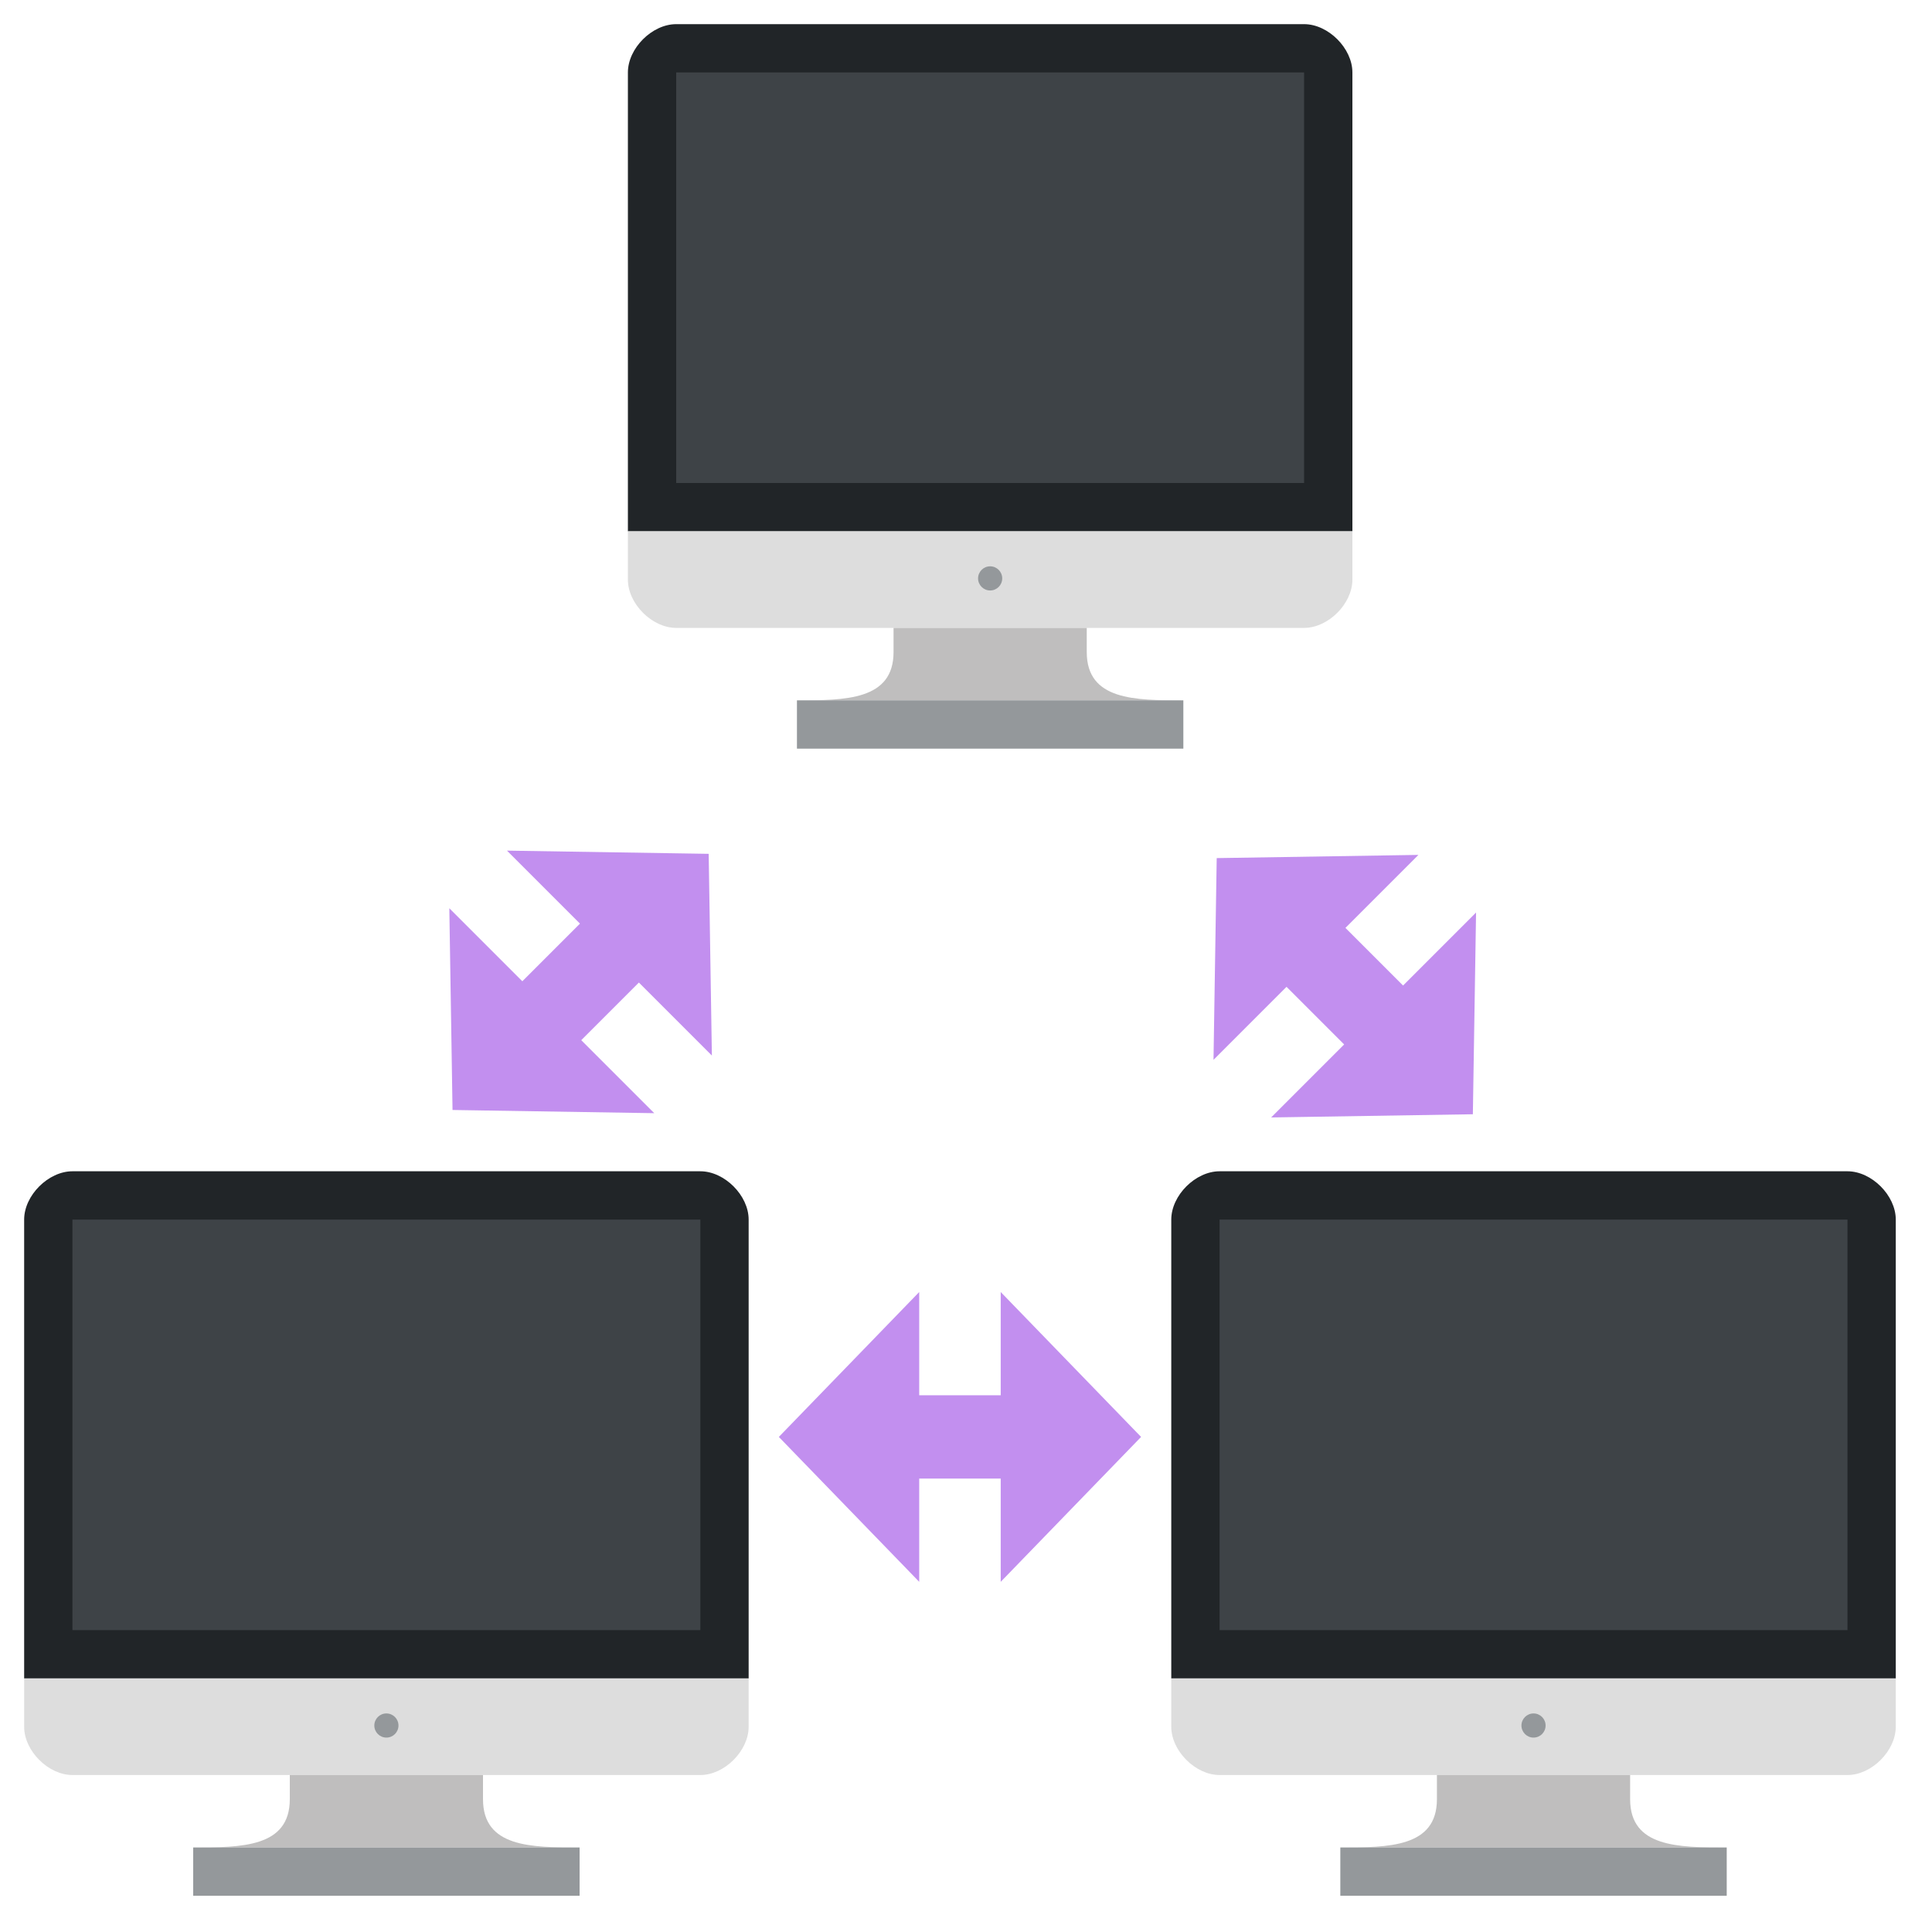 <svg xmlns="http://www.w3.org/2000/svg" viewBox="0 0 64 64" xmlns:xlink="http://www.w3.org/1999/xlink">
	<defs>
		<g id="computer" transform="scale(0.4)">
			<path fill="#212528" d="M62 6c0-2-2-4-4-4H6C4 2 2 4 2 6v38h60V6z"/>
			<path fill="#ddd" d="M2 44v4c0 2 2 4 4 4h52c2 0 4-2 4-4v-4H2z"/>
			<path fill="#bfbebe" d="M24 54c0 4-4 4-8 4h32c-4 0-8 0-8-4v-2H24v2"/>
			<path fill="#3e4347" d="M6 6h52v34H6z"/>
			<g fill="#94989b">
				<circle cx="32" cy="47.9" r="1"/>
				<path d="M16 58h32v4H16z"/>
			</g>
		</g>
		<g id="arrows" transform="scale(0.3)">
		    <path fill="#c28fef" d="M12 32l15.5 16V36.6h9V48L52 32 36.5 16v11.4h-9V16z"/>
		</g>
	</defs>
	<use xlink:href="#computer" x="20" y="0"/>
	<use xlink:href="#computer" x="0" y="38"/>
	<use xlink:href="#computer" x="38" y="38"/>
	<use xlink:href="#arrows" x="22.2" y="38"/>
	<use xlink:href="#arrows" x="45" y="-18" transform="rotate(45)"/>
	<use xlink:href="#arrows" x="-19" y="27" transform="rotate(-45)"/>
</svg>
